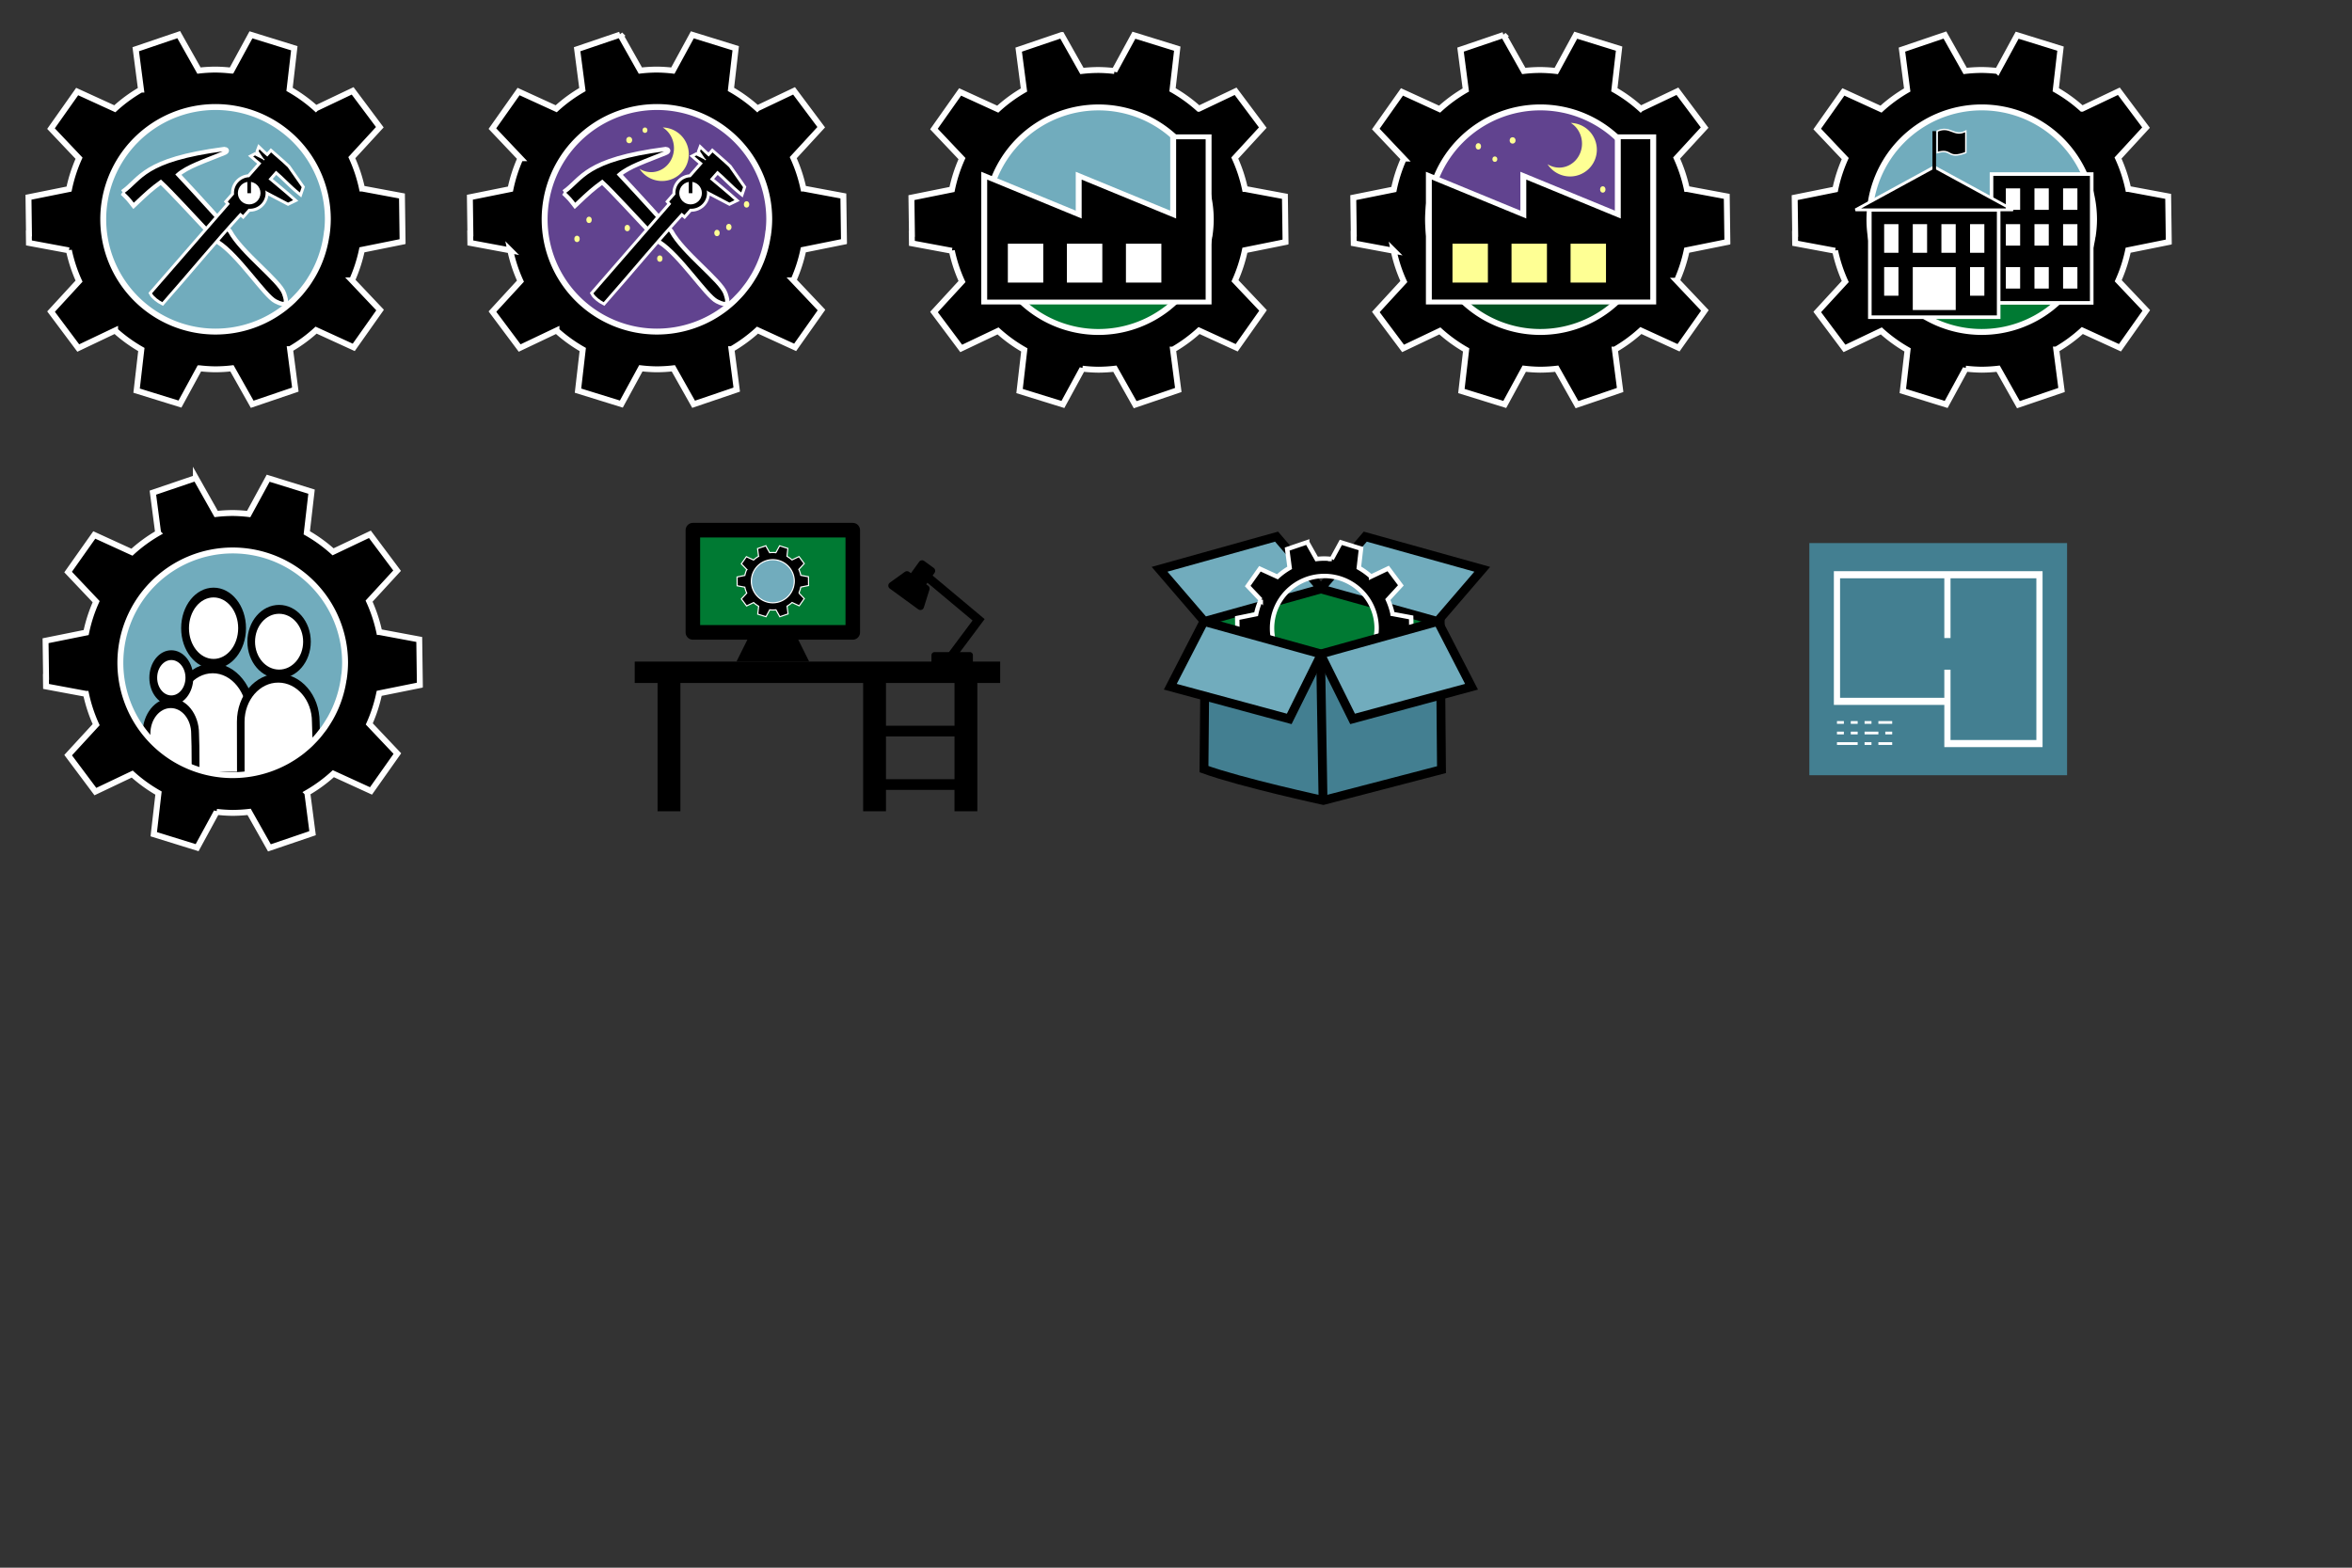 <?xml version="1.0" encoding="UTF-8" standalone="no"?>
<!-- Created with Inkscape (http://www.inkscape.org/) -->

<svg
   xmlns:osb="http://www.openswatchbook.org/uri/2009/osb"
   xmlns:dc="http://purl.org/dc/elements/1.1/"
   xmlns:cc="http://creativecommons.org/ns#"
   xmlns:rdf="http://www.w3.org/1999/02/22-rdf-syntax-ns#"
   xmlns:svg="http://www.w3.org/2000/svg"
   xmlns="http://www.w3.org/2000/svg"
   xmlns:xlink="http://www.w3.org/1999/xlink"
   xmlns:sodipodi="http://sodipodi.sourceforge.net/DTD/sodipodi-0.dtd"
   xmlns:inkscape="http://www.inkscape.org/namespaces/inkscape"
   width="300mm"
   height="200mm"
   viewBox="0 0 1062.992 708.661"
   id="svg2"
   version="1.1"
   inkscape:version="0.91 r13725"
   sodipodi:docname="membership_icons.svg">
  <rect x="0" y="0" width="1062.992" height="708.661" fill="#333333" stroke="none"/>
  <defs
     id="defs4">
    <linearGradient
       id="linearGradient4866"
       osb:paint="solid">
      <stop
         style="stop-color:#71acbd;stop-opacity:1;"
         offset="0"
         id="stop4868" />
    </linearGradient>
    <linearGradient
       id="linearGradient4860"
       osb:paint="solid">
      <stop
         style="stop-color:#437f91;stop-opacity:1;"
         offset="0"
         id="stop4862" />
    </linearGradient>
    <linearGradient
       id="linearGradient4854"
       osb:paint="solid">
      <stop
         style="stop-color:#007a33;stop-opacity:1;"
         offset="0"
         id="stop4856" />
    </linearGradient>
    <linearGradient
       id="linearGradient4848"
       osb:paint="solid">
      <stop
         style="stop-color:#71acbd;stop-opacity:1;"
         offset="0"
         id="stop4850" />
    </linearGradient>
    <linearGradient
       id="linearGradient4842">
      <stop
         style="stop-color:#000000;stop-opacity:1;"
         offset="0"
         id="stop4844" />
    </linearGradient>
    <linearGradient
       id="linearGradient4836"
       osb:paint="solid">
      <stop
         style="stop-color:#ffffff;stop-opacity:1;"
         offset="0"
         id="stop4838" />
    </linearGradient>
    <linearGradient
       id="linearGradient4830"
       osb:paint="solid">
      <stop
         style="stop-color:#000000;stop-opacity:1;"
         offset="0"
         id="stop4832" />
    </linearGradient>
    <linearGradient
       id="linearGradient4824"
       osb:paint="solid">
      <stop
         style="stop-color:#005122;stop-opacity:1;"
         offset="0"
         id="stop4826" />
    </linearGradient>
    <linearGradient
       id="linearGradient4818"
       osb:paint="solid">
      <stop
         style="stop-color:#61438f;stop-opacity:1;"
         offset="0"
         id="stop4820" />
    </linearGradient>
    <linearGradient
       id="linearGradient4812"
       osb:paint="solid">
      <stop
         style="stop-color:#feff94;stop-opacity:1;"
         offset="0"
         id="stop4814" />
    </linearGradient>
    <linearGradient
       id="linearGradient4806"
       osb:paint="solid">
      <stop
         style="stop-color:#007a33;stop-opacity:1;"
         offset="0"
         id="stop4808" />
    </linearGradient>
    <style
       id="style4212"
       type="text/css"><![CDATA[
    .str2 {stroke:#2F3133;stroke-width:0.1}
    .str1 {stroke:black;stroke-width:0.1;stroke-opacity:0.502}
    .str0 {stroke:black;stroke-width:0.1}
    .str3 {stroke:black;stroke-width:0.5}
    .fil5 {fill:none}
    .fil0 {fill:#96AEBE}
    .fil2 {fill:#1F1A17;fill-rule:nonzero}
    .fil3 {fill:#C2C1C1;fill-rule:nonzero}
    .fil4 {fill:white;fill-rule:nonzero}
    .fil6 {fill:black;fill-rule:nonzero}
    .fil1 {fill:white;fill-rule:nonzero;fill-opacity:0.502}
   ]]></style>
    <linearGradient
       inkscape:collect="always"
       xlink:href="#linearGradient4812"
       id="linearGradient4816"
       x1="183.971"
       y1="119.187"
       x2="208.981"
       y2="119.187"
       gradientUnits="userSpaceOnUse" />
    <linearGradient
       inkscape:collect="always"
       xlink:href="#linearGradient4818"
       id="linearGradient4822"
       x1="120.418"
       y1="125.318"
       x2="240.418"
       y2="125.318"
       gradientUnits="userSpaceOnUse" />
    <linearGradient
       inkscape:collect="always"
       xlink:href="#linearGradient4824"
       id="linearGradient4828"
       x1="120.418"
       y1="185.317"
       x2="240.418"
       y2="185.317"
       gradientUnits="userSpaceOnUse" />
    <linearGradient
       inkscape:collect="always"
       xlink:href="#linearGradient4830"
       id="linearGradient4834"
       x1="83.917"
       y1="153.632"
       x2="276.707"
       y2="153.632"
       gradientUnits="userSpaceOnUse" />
    <linearGradient
       inkscape:collect="always"
       xlink:href="#linearGradient4836"
       id="linearGradient4840"
       x1="83.917"
       y1="153.632"
       x2="276.707"
       y2="153.632"
       gradientUnits="userSpaceOnUse" />
    <linearGradient
       inkscape:collect="always"
       xlink:href="#linearGradient4842"
       id="linearGradient4846"
       x1="760.713"
       y1="687.057"
       x2="834.784"
       y2="687.057"
       gradientUnits="userSpaceOnUse" />
    <linearGradient
       inkscape:collect="always"
       xlink:href="#linearGradient4848"
       id="linearGradient4852"
       x1="760.713"
       y1="687.057"
       x2="834.784"
       y2="687.057"
       gradientUnits="userSpaceOnUse" />
    <linearGradient
       inkscape:collect="always"
       xlink:href="#linearGradient4860"
       id="linearGradient4864"
       x1="708.94"
       y1="362.191"
       x2="820.312"
       y2="362.191"
       gradientUnits="userSpaceOnUse" />
    <linearGradient
       inkscape:collect="always"
       xlink:href="#linearGradient4860"
       id="linearGradient4870"
       x1="340"
       y1="902.362"
       x2="620"
       y2="902.362"
       gradientUnits="userSpaceOnUse" />
  </defs>
  <sodipodi:namedview
     id="base"
     pagecolor="#ffffff"
     bordercolor="#666666"
     borderopacity="1.0"
     inkscape:pageopacity="0.0"
     inkscape:pageshadow="2"
     inkscape:zoom="0.35355339"
     inkscape:cx="-464.47116"
     inkscape:cy="376.02686"
     inkscape:document-units="px"
     inkscape:current-layer="g4372"
     showgrid="true"
     inkscape:window-width="1920"
     inkscape:window-height="1027"
     inkscape:window-x="1912"
     inkscape:window-y="-8"
     inkscape:window-maximized="1"
     inkscape:snap-global="true"
     inkscape:snap-nodes="true"
     inkscape:snap-bbox="false"
     inkscape:snap-grids="true"
     gridtolerance="22"
     inkscape:object-nodes="true"
     inkscape:snap-smooth-nodes="true">
    <inkscape:grid
       type="xygrid"
       id="grid4136"
       spacingx="10"
       spacingy="10"
       empspacing="10" />
  </sodipodi:namedview>
  <g
     inkscape:label="Layer 1"
     inkscape:groupmode="layer"
     id="layer1"
     transform="translate(0,-343.701)">
    <g
       id="institutional"
       transform="matrix(0.891,0,0,0.891,548.254,289.983)">
      <g
         id="g4805">
        <g
           id="g4769"
           transform="translate(70,-199.999)">
          <path
             id="path4749"
             d="m 260,372.361 a 60,60 0 0 0 60,60 60,60 0 0 0 60,-60 l -120,0 z"
             style="opacity:1;fill:#007a33;fill-opacity:1;stroke:none;stroke-width:5;stroke-linecap:round;stroke-linejoin:miter;stroke-miterlimit:4;stroke-dasharray:none;stroke-dashoffset:0;stroke-opacity:1"
             inkscape:connector-curvature="0" />
          <path
             id="path4749-4"
             d="m 260,372.362 a 60,60 0 0 1 60,-60 60,60 0 0 1 60,60 l -120,0 z"
             style="opacity:1;fill:#71acbd;fill-opacity:1;stroke:none;stroke-width:5;stroke-linecap:round;stroke-linejoin:miter;stroke-miterlimit:4;stroke-dasharray:none;stroke-dashoffset:0;stroke-opacity:1"
             inkscape:connector-curvature="0" />
        </g>
        <path
           style="opacity:1;fill:#000000;fill-opacity:1;stroke:#ffffff;stroke-width:3;stroke-miterlimit:4;stroke-dasharray:none;stroke-opacity:1"
           d="m 371.218,78.05 -21.798,7.414 2.675,20.474 a 75.951,75.951 0 0 0 -13.286,9.722 l -19.093,-8.739 -13.277,18.811 14.222,15.021 a 75.951,75.951 0 0 0 -5.064,15.649 l -20.58,4.149 0.252,18.354 -0.077,0 0.064,4.82 20.264,3.778 a 75.951,75.951 0 0 0 5.145,15.615 l -14.106,15.341 0.03,0.038 -0.103,0.111 13.786,18.444 18.674,-8.884 a 75.951,75.951 0 0 0 13.324,9.636 l -2.41,20.867 21.991,6.816 9.888,-18.162 a 75.951,75.951 0 0 0 8.081,0.521 75.951,75.951 0 0 0 8.397,-0.504 l 10.282,18.247 21.798,-7.414 -0.018,-0.124 0.09,-0.03 -2.662,-20.38 a 75.951,75.951 0 0 0 13.2,-9.666 L 460,236.719 l 13.277,-18.811 -0.018,-0.018 0.094,-0.137 -14.222,-15.021 a 75.951,75.951 0 0 0 5.031,-15.503 l 20.538,-4.141 0,-0.137 0.073,-0.018 -0.312,-23.025 -20.26,-3.778 a 75.951,75.951 0 0 0 -5.171,-15.662 l 14.2,-15.444 -13.786,-18.439 -18.67,8.88 a 75.951,75.951 0 0 0 -13.329,-9.636 l 2.41,-20.867 -21.991,-6.816 -9.884,18.162 a 75.951,75.951 0 0 0 -8.085,-0.517 75.951,75.951 0 0 0 -8.397,0.5 L 371.218,78.05 Z m 18.679,36.729 a 56.963,56.963 0 0 1 56.964,56.964 56.963,56.963 0 0 1 -0.509,7.162 l -0.051,0 a 56.963,56.963 0 0 1 -4.572,16.337 56.963,56.963 0 0 1 -0.107,0.222 56.963,56.963 0 0 1 -2.376,4.637 56.963,56.963 0 0 1 -0.675,1.103 56.963,56.963 0 0 1 -2.226,3.449 56.963,56.963 0 0 1 -1.551,2.038 56.963,56.963 0 0 1 -1.778,2.231 56.963,56.963 0 0 1 -2.491,2.675 56.963,56.963 0 0 1 -1.265,1.295 56.963,56.963 0 0 1 -3.474,3.055 56.963,56.963 0 0 1 -0.637,0.53 56.963,56.963 0 0 1 -35.251,12.23 56.963,56.963 0 0 1 -56.964,-56.964 56.963,56.963 0 0 1 56.964,-56.964 z"
           id="path4138-0-8-1-9"
           inkscape:connector-curvature="0" />
      </g>
      <rect
         y="148.599"
         x="394.854"
         height="65.353"
         width="50.83"
         id="rect4222-3"
         style="opacity:1;fill:#000000;fill-opacity:1;stroke:#ffffff;stroke-width:1.815;stroke-miterlimit:4;stroke-dasharray:none;stroke-dashoffset:0;stroke-opacity:1" />
      <rect
         y="174.014"
         x="402.116"
         height="10.892"
         width="7.261"
         id="rect4224-4"
         style="opacity:1;fill:#ffffff;fill-opacity:1;stroke:none;stroke-width:15;stroke-miterlimit:4;stroke-dasharray:none;stroke-dashoffset:0;stroke-opacity:1" />
      <rect
         y="174.014"
         x="416.639"
         height="10.892"
         width="7.261"
         id="rect4224-2-2"
         style="opacity:1;fill:#ffffff;fill-opacity:1;stroke:none;stroke-width:15;stroke-miterlimit:4;stroke-dasharray:none;stroke-dashoffset:0;stroke-opacity:1" />
      <rect
         y="174.014"
         x="431.161"
         height="10.892"
         width="7.261"
         id="rect4224-3-7"
         style="opacity:1;fill:#ffffff;fill-opacity:1;stroke:none;stroke-width:15;stroke-miterlimit:4;stroke-dasharray:none;stroke-dashoffset:0;stroke-opacity:1" />
      <rect
         y="195.798"
         x="416.639"
         height="10.892"
         width="7.261"
         id="rect4224-7-0"
         style="opacity:1;fill:#ffffff;fill-opacity:1;stroke:none;stroke-width:15;stroke-miterlimit:4;stroke-dasharray:none;stroke-dashoffset:0;stroke-opacity:1" />
      <rect
         y="195.798"
         x="402.116"
         height="10.892"
         width="7.261"
         id="rect4224-5-8"
         style="opacity:1;fill:#ffffff;fill-opacity:1;stroke:none;stroke-width:15;stroke-miterlimit:4;stroke-dasharray:none;stroke-dashoffset:0;stroke-opacity:1" />
      <rect
         y="195.798"
         x="431.161"
         height="10.892"
         width="7.261"
         id="rect4224-1-1"
         style="opacity:1;fill:#ffffff;fill-opacity:1;stroke:none;stroke-width:15;stroke-miterlimit:4;stroke-dasharray:none;stroke-dashoffset:0;stroke-opacity:1" />
      <rect
         y="166.752"
         x="333.132"
         height="54.461"
         width="65.353"
         id="rect4222"
         style="opacity:1;fill:#000000;fill-opacity:1;stroke:#ffffff;stroke-width:1.815;stroke-miterlimit:4;stroke-dasharray:none;stroke-dashoffset:0;stroke-opacity:1" />
      <rect
         y="174.014"
         x="340.394"
         height="14.523"
         width="7.261"
         id="rect4224"
         style="opacity:1;fill:#ffffff;fill-opacity:1;stroke:none;stroke-width:15;stroke-miterlimit:4;stroke-dasharray:none;stroke-dashoffset:0;stroke-opacity:1" />
      <rect
         y="174.014"
         x="354.917"
         height="14.523"
         width="7.261"
         id="rect4224-2"
         style="opacity:1;fill:#ffffff;fill-opacity:1;stroke:none;stroke-width:15;stroke-miterlimit:4;stroke-dasharray:none;stroke-dashoffset:0;stroke-opacity:1" />
      <rect
         y="174.014"
         x="369.439"
         height="14.523"
         width="7.261"
         id="rect4224-3"
         style="opacity:1;fill:#ffffff;fill-opacity:1;stroke:none;stroke-width:15;stroke-miterlimit:4;stroke-dasharray:none;stroke-dashoffset:0;stroke-opacity:1" />
      <rect
         y="174.014"
         x="383.962"
         height="14.523"
         width="7.261"
         id="rect4224-7"
         style="opacity:1;fill:#ffffff;fill-opacity:1;stroke:none;stroke-width:15;stroke-miterlimit:4;stroke-dasharray:none;stroke-dashoffset:0;stroke-opacity:1" />
      <rect
         y="195.798"
         x="340.394"
         height="14.523"
         width="7.261"
         id="rect4224-5"
         style="opacity:1;fill:#ffffff;fill-opacity:1;stroke:none;stroke-width:15;stroke-miterlimit:4;stroke-dasharray:none;stroke-dashoffset:0;stroke-opacity:1" />
      <rect
         y="195.798"
         x="383.962"
         height="14.523"
         width="7.261"
         id="rect4224-1"
         style="opacity:1;fill:#ffffff;fill-opacity:1;stroke:none;stroke-width:15;stroke-miterlimit:4;stroke-dasharray:none;stroke-dashoffset:0;stroke-opacity:1" />
      <rect
         y="195.798"
         x="354.917"
         height="21.784"
         width="21.784"
         id="rect4224-6"
         style="opacity:1;fill:#ffffff;fill-opacity:1;stroke:none;stroke-width:15;stroke-miterlimit:4;stroke-dasharray:none;stroke-dashoffset:0;stroke-opacity:1" />
      <path
         inkscape:connector-curvature="0"
         id="path4271"
         d="m 325.871,166.752 39.938,-21.784 39.938,21.784 z"
         style="fill:#000000;fill-opacity:1;fill-rule:evenodd;stroke:#ffffff;stroke-width:1.452;stroke-linecap:round;stroke-linejoin:miter;stroke-miterlimit:4;stroke-dasharray:none;stroke-opacity:1" />
      <rect
         y="155.86"
         x="402.116"
         height="10.892"
         width="7.261"
         id="rect4224-4-6"
         style="opacity:1;fill:#ffffff;fill-opacity:1;stroke:none;stroke-width:15;stroke-miterlimit:4;stroke-dasharray:none;stroke-dashoffset:0;stroke-opacity:1" />
      <rect
         y="155.86"
         x="416.639"
         height="10.892"
         width="7.261"
         id="rect4224-2-2-45"
         style="opacity:1;fill:#ffffff;fill-opacity:1;stroke:none;stroke-width:15;stroke-miterlimit:4;stroke-dasharray:none;stroke-dashoffset:0;stroke-opacity:1" />
      <rect
         y="155.86"
         x="431.161"
         height="10.892"
         width="7.261"
         id="rect4224-3-7-5"
         style="opacity:1;fill:#ffffff;fill-opacity:1;stroke:none;stroke-width:15;stroke-miterlimit:4;stroke-dasharray:none;stroke-dashoffset:0;stroke-opacity:1" />
      <path
         inkscape:connector-curvature="0"
         id="path4546"
         d="m 365.809,126.815 0,21.784"
         style="fill:none;fill-rule:evenodd;stroke:#000000;stroke-width:1.815;stroke-linecap:butt;stroke-linejoin:miter;stroke-miterlimit:4;stroke-dasharray:none;stroke-opacity:1" />
      <path
         sodipodi:nodetypes="ccccc"
         inkscape:connector-curvature="0"
         id="path4548"
         d="m 381.825,126.815 c -6.033,3.209 -7.848,-3.017 -14.523,0 l 0,10.892 c 7.894,-2.311 4.703,3.658 14.523,0 z"
         style="fill:#000000;fill-opacity:1;fill-rule:evenodd;stroke:#ffffff;stroke-width:0.726;stroke-linecap:butt;stroke-linejoin:miter;stroke-miterlimit:4;stroke-dasharray:none;stroke-opacity:1" />
    </g>
    <g
       id="business"
       transform="matrix(0.891,0,0,0.891,147.074,307.087)">
      <g
         transform="translate(212.132,-36.77)"
         id="g4862">
        <g
           transform="translate(-209.897,17.583)"
           id="g4805-9">
          <g
             transform="translate(70,-199.999)"
             id="g4769-4">
            <path
               inkscape:connector-curvature="0"
               style="opacity:1;fill:#007a33;fill-opacity:1;stroke:none;stroke-width:5;stroke-linecap:round;stroke-linejoin:miter;stroke-miterlimit:4;stroke-dasharray:none;stroke-dashoffset:0;stroke-opacity:1"
               d="m 260,372.361 a 60,60 0 0 0 60,60 60,60 0 0 0 60,-60 l -120,0 z"
               id="path4749-3" />
            <path
               inkscape:connector-curvature="0"
               style="opacity:1;fill:#71acbd;fill-opacity:1;stroke:none;stroke-width:5;stroke-linecap:round;stroke-linejoin:miter;stroke-miterlimit:4;stroke-dasharray:none;stroke-dashoffset:0;stroke-opacity:1"
               d="m 260,372.362 a 60,60 0 0 1 60,-60 60,60 0 0 1 60,60 l -120,0 z"
               id="path4749-4-7" />
          </g>
          <path
             inkscape:connector-curvature="0"
             id="path4138-0-8-1-9-9"
             d="m 371.218,78.05 -21.798,7.414 2.675,20.474 a 75.951,75.951 0 0 0 -13.286,9.722 l -19.093,-8.739 -13.277,18.811 14.222,15.021 a 75.951,75.951 0 0 0 -5.064,15.649 l -20.58,4.149 0.252,18.354 -0.077,0 0.064,4.82 20.264,3.778 a 75.951,75.951 0 0 0 5.145,15.615 l -14.106,15.341 0.03,0.038 -0.103,0.111 13.786,18.444 18.674,-8.884 a 75.951,75.951 0 0 0 13.324,9.636 l -2.41,20.867 21.991,6.816 9.888,-18.162 a 75.951,75.951 0 0 0 8.081,0.521 75.951,75.951 0 0 0 8.397,-0.504 l 10.282,18.247 21.798,-7.414 -0.018,-0.124 0.09,-0.03 -2.662,-20.38 a 75.951,75.951 0 0 0 13.2,-9.666 L 460,236.719 l 13.277,-18.811 -0.018,-0.018 0.094,-0.137 -14.222,-15.021 a 75.951,75.951 0 0 0 5.031,-15.503 l 20.538,-4.141 0,-0.137 0.073,-0.018 -0.312,-23.025 -20.26,-3.778 a 75.951,75.951 0 0 0 -5.171,-15.662 l 14.2,-15.444 -13.786,-18.439 -18.67,8.88 a 75.951,75.951 0 0 0 -13.329,-9.636 l 2.41,-20.867 -21.991,-6.816 -9.884,18.162 a 75.951,75.951 0 0 0 -8.085,-0.517 75.951,75.951 0 0 0 -8.397,0.5 L 371.218,78.05 Z m 18.679,36.729 a 56.963,56.963 0 0 1 56.964,56.964 56.963,56.963 0 0 1 -0.509,7.162 l -0.051,0 a 56.963,56.963 0 0 1 -4.572,16.337 56.963,56.963 0 0 1 -0.107,0.222 56.963,56.963 0 0 1 -2.376,4.637 56.963,56.963 0 0 1 -0.675,1.103 56.963,56.963 0 0 1 -2.226,3.449 56.963,56.963 0 0 1 -1.551,2.038 56.963,56.963 0 0 1 -1.778,2.231 56.963,56.963 0 0 1 -2.491,2.675 56.963,56.963 0 0 1 -1.265,1.295 56.963,56.963 0 0 1 -3.474,3.055 56.963,56.963 0 0 1 -0.637,0.53 56.963,56.963 0 0 1 -35.251,12.23 56.963,56.963 0 0 1 -56.964,-56.964 56.963,56.963 0 0 1 56.964,-56.964 z"
             style="opacity:1;fill:#000000;fill-opacity:1;stroke:#ffffff;stroke-width:3;stroke-miterlimit:4;stroke-dasharray:none;stroke-opacity:1" />
        </g>
        <g
           id="g4601"
           transform="matrix(0.599,0,0,0.493,80.113,-1.785)">
          <path
             sodipodi:nodetypes="ccccccccc"
             inkscape:connector-curvature="0"
             id="path4209"
             d="M 70,472.362 70,342.362 150,382.362 l 0,-40 80,40 0,-80 30,0 0,170 z"
             style="fill:#000000;fill-opacity:1;fill-rule:evenodd;stroke:#ffffff;stroke-width:5;stroke-linecap:butt;stroke-linejoin:miter;stroke-miterlimit:4;stroke-dasharray:none;stroke-opacity:1" />
          <rect
             y="412.362"
             x="90"
             height="40"
             width="30"
             id="rect4224-2-2-7"
             style="opacity:1;fill:#ffffff;fill-opacity:1;stroke:none;stroke-width:15;stroke-miterlimit:4;stroke-dasharray:none;stroke-dashoffset:0;stroke-opacity:1" />
          <rect
             y="412.362"
             x="140"
             height="40"
             width="30"
             id="rect4224-2-2-7-5"
             style="opacity:1;fill:#ffffff;fill-opacity:1;stroke:none;stroke-width:15;stroke-miterlimit:4;stroke-dasharray:none;stroke-dashoffset:0;stroke-opacity:1" />
          <rect
             y="412.362"
             x="190"
             height="40"
             width="30"
             id="rect4224-2-2-7-8"
             style="opacity:1;fill:#ffffff;fill-opacity:1;stroke:none;stroke-width:15;stroke-miterlimit:4;stroke-dasharray:none;stroke-dashoffset:0;stroke-opacity:1" />
        </g>
      </g>
    </g>
    <g
       id="individual"
       transform="matrix(0.891,0,0,0.891,5.708,-36.252)">
      <ellipse
         ry="62.75"
         rx="61.5"
         cy="536.63"
         cx="102.917"
         id="path5298"
         style="opacity:1;fill:#71acbd;fill-opacity:1;stroke:none;stroke-width:2;stroke-linecap:round;stroke-linejoin:miter;stroke-miterlimit:4;stroke-dasharray:none;stroke-dashoffset:0;stroke-opacity:1" />
      <path
         inkscape:connector-curvature="0"
         id="path4138-0-8-1-9-9-7"
         d="m 84.241,444.002 -21.798,7.414 2.675,20.474 a 75.951,75.951 0 0 0 -13.286,9.722 l -19.093,-8.739 -13.277,18.811 14.222,15.021 a 75.951,75.951 0 0 0 -5.064,15.649 l -20.58,4.149 0.252,18.354 -0.077,0 0.064,4.82 20.264,3.778 a 75.951,75.951 0 0 0 5.145,15.615 l -14.106,15.341 0.03,0.038 -0.103,0.111 13.786,18.444 18.674,-8.884 a 75.951,75.951 0 0 0 13.324,9.636 l -2.41,20.867 21.991,6.816 9.888,-18.162 a 75.951,75.951 0 0 0 8.081,0.521 75.951,75.951 0 0 0 8.397,-0.504 l 10.282,18.247 21.798,-7.414 -0.018,-0.124 0.09,-0.03 -2.662,-20.38 a 75.951,75.951 0 0 0 13.2,-9.666 l 19.093,8.743 13.277,-18.811 -0.018,-0.018 0.094,-0.137 -14.222,-15.021 a 75.951,75.951 0 0 0 5.031,-15.503 l 20.538,-4.141 0,-0.137 0.073,-0.018 -0.312,-23.025 -20.26,-3.778 a 75.951,75.951 0 0 0 -5.171,-15.662 l 14.2,-15.444 -13.786,-18.439 -18.67,8.88 a 75.951,75.951 0 0 0 -13.329,-9.636 l 2.41,-20.867 -21.991,-6.816 -9.884,18.162 a 75.951,75.951 0 0 0 -8.085,-0.517 75.951,75.951 0 0 0 -8.397,0.5 L 84.241,444.002 Z m 18.679,36.729 a 56.963,56.963 0 0 1 56.964,56.964 56.963,56.963 0 0 1 -0.509,7.162 l -0.051,0 a 56.963,56.963 0 0 1 -4.572,16.337 56.963,56.963 0 0 1 -0.107,0.222 56.963,56.963 0 0 1 -2.376,4.637 56.963,56.963 0 0 1 -0.675,1.103 56.963,56.963 0 0 1 -2.226,3.449 56.963,56.963 0 0 1 -1.551,2.038 56.963,56.963 0 0 1 -1.778,2.231 56.963,56.963 0 0 1 -2.491,2.675 56.963,56.963 0 0 1 -1.265,1.295 56.963,56.963 0 0 1 -3.474,3.055 56.963,56.963 0 0 1 -0.637,0.53 56.963,56.963 0 0 1 -35.251,12.23 56.963,56.963 0 0 1 -56.964,-56.964 56.963,56.963 0 0 1 56.964,-56.964 z"
         style="opacity:1;fill:#000000;fill-opacity:1;stroke:#ffffff;stroke-width:3;stroke-miterlimit:4;stroke-dasharray:none;stroke-opacity:1" />
      <g
         transform="translate(-102.81,-204.672)"
         id="g5710">
        <path
           style="opacity:1;fill:#000000;fill-opacity:1;stroke:#ffffff;stroke-width:3;stroke-miterlimit:4;stroke-dasharray:none;stroke-opacity:1"
           d="m 158.719,728.831 c 9.631,-6.805 10.241,-16.282 51.466,-21.711 0.952,0.078 1.432,0.58 -0.238,1.262 -9.897,4.042 -18.824,6.92 -23.691,11.266 0,0 13.166,13.998 26.456,28.986 5.872,10.895 25.254,25.126 27.404,31.519 1.494,4.443 1.641,6.16 -3.769,3.473 -5.409,-2.687 -18.606,-23.321 -29.158,-30.024 -11.546,-12.158 -23.149,-25.027 -29.188,-30.561 -5.205,3.799 -6.891,5.353 -13.801,11.888 -2.502,-3.211 -2.502,-3.211 -5.483,-6.1 z"
           id="rect4260-1-6-37"
           inkscape:connector-curvature="0"
           sodipodi:nodetypes="ccsccszcccc"
           inkscape:transform-center-x="52.726729"
           inkscape:transform-center-y="-2.9091929" />
        <path
           style="opacity:1;fill:#000000;fill-opacity:1;stroke:#ffffff;stroke-width:1.318;stroke-miterlimit:4;stroke-dasharray:none;stroke-opacity:1"
           d="m 158.719,728.831 c 9.631,-6.805 10.241,-16.282 51.466,-21.711 0.952,0.078 1.432,0.58 -0.238,1.262 -9.897,4.042 -18.824,6.92 -23.691,11.266 0,0 13.166,13.998 26.456,28.986 5.872,10.895 25.254,25.126 27.404,31.519 1.494,4.443 1.641,6.16 -3.769,3.473 -5.409,-2.687 -18.606,-23.321 -29.158,-30.024 -11.546,-12.158 -23.149,-25.027 -29.188,-30.561 -5.205,3.799 -6.891,5.353 -13.801,11.888 -2.502,-3.211 -2.502,-3.211 -5.483,-6.1 z"
           id="rect4260-1-6-37-6"
           inkscape:connector-curvature="0"
           sodipodi:nodetypes="ccsccszcccc"
           inkscape:transform-center-x="52.726729"
           inkscape:transform-center-y="-2.9091929" />
        <path
           style="opacity:1;fill:#000000;fill-opacity:1;stroke:#ffffff;stroke-width:3;stroke-miterlimit:4;stroke-dasharray:none;stroke-opacity:1"
           d="m 232.015,710.564 1.889,-2.145 1.721,1.515 0.43,0.379 3.872,3.409 2.404,2.229 7.083,10.119 -0.904,2.683 c -5.03,-4.067 -7.626,-7.266 -12.103,-11.033 l -3.809,4.327 c 4.29,3.661 7.607,6.254 12.478,10.607 l -2.547,1.237 -10.935,-5.744 -0.575,-0.48 c 0.405,2.385 -0.287,4.826 -1.885,6.643 -1.669,1.89 -4.13,2.886 -6.643,2.688 l -2.811,3.193 -1.377,-1.171 c -12.874,14.021 -26.236,30.223 -39.576,45.376 -1.615,-0.86 -4.251,-2.694 -5.22,-4.475 l 39.461,-45.376 -1.033,-1.171 3.19,-3.623 c -0.206,-2.199 0.504,-4.386 1.962,-6.046 1.461,-1.654 3.538,-2.633 5.744,-2.707 l 3.497,-3.973 2.671,-3.035 c -1.41,-1.178 -2.506,-2.032 -4.182,-3.531 l 0.939,-0.492 3.86,1.926 0.709,0.589 0.362,-0.411 -0.674,-0.628 -2.4,-3.585 0.369,-0.994 c 1.521,1.467 2.636,2.579 4.032,3.7 z"
           id="rect4276-7-4-0-9"
           inkscape:connector-curvature="0"
           inkscape:transform-center-x="-44.906728"
           inkscape:transform-center-y="-3.232927"
           sodipodi:nodetypes="cccccccccccccccccccccccccccccccccccc" />
        <path
           style="opacity:1;fill:#000000;fill-opacity:1;stroke:none;stroke-width:1.318;stroke-miterlimit:4;stroke-dasharray:none;stroke-opacity:1"
           d="m 232.015,710.564 1.889,-2.145 1.721,1.515 0.43,0.379 3.872,3.409 2.404,2.229 7.083,10.119 -0.904,2.683 c -5.03,-4.067 -7.626,-7.266 -12.103,-11.033 l -3.809,4.327 c 4.29,3.661 7.607,6.254 12.478,10.607 l -2.547,1.237 -10.935,-5.744 -0.575,-0.48 c 0.405,2.385 -0.287,4.826 -1.885,6.643 -1.669,1.89 -4.13,2.886 -6.643,2.688 l -2.811,3.193 -1.377,-1.171 c -12.874,14.021 -26.236,30.223 -39.576,45.376 -1.615,-0.86 -4.251,-2.694 -5.22,-4.475 l 39.461,-45.376 -1.033,-1.171 3.19,-3.623 c -0.206,-2.199 0.504,-4.386 1.962,-6.046 1.461,-1.654 3.538,-2.633 5.744,-2.707 l 3.497,-3.973 2.671,-3.035 c -1.41,-1.178 -2.506,-2.032 -4.182,-3.531 l 0.939,-0.492 3.86,1.926 0.709,0.589 0.362,-0.411 -0.674,-0.628 -2.4,-3.585 0.369,-0.994 c 1.521,1.467 2.636,2.579 4.032,3.7 z"
           id="rect4276-7-4-0"
           inkscape:connector-curvature="0"
           inkscape:transform-center-x="-44.906728"
           inkscape:transform-center-y="-3.232927"
           sodipodi:nodetypes="cccccccccccccccccccccccccccccccccccc" />
        <circle
           style="opacity:1;fill:#000000;fill-opacity:1;stroke:none;stroke-width:4;stroke-miterlimit:4;stroke-dasharray:none;stroke-opacity:1"
           id="path4405-2-2-0"
           cx="223.08"
           cy="728.848"
           r="0.86" />
        <g
           id="g5232-0"
           transform="matrix(0.659,0,0,0.659,9.207,377.796)">
          <circle
             r="8.701"
             cx="324.116"
             cy="533.034"
             id="path4486-5-2"
             style="opacity:1;fill:#ffffff;fill-opacity:1;stroke:none;stroke-width:8;stroke-miterlimit:4;stroke-dasharray:none;stroke-opacity:1" />
          <rect
             y="522.854"
             x="322.724"
             height="10.267"
             width="2.784"
             id="rect4488-3-3"
             style="opacity:1;fill:#000000;fill-opacity:1;stroke:none;stroke-width:8;stroke-miterlimit:4;stroke-dasharray:none;stroke-opacity:1" />
        </g>
      </g>
    </g>
    <g
       id="business24"
       transform="matrix(0.891,0,0,0.891,535.494,305.173)">
      <path
         id="path4749-3-2"
         d="m 120.418,155.317 a 60,60 0 0 0 60,60 60,60 0 0 0 60,-60 l -120,0 z"
         style="opacity:1;fill:url(#linearGradient4828);fill-opacity:1;stroke:none;stroke-width:5;stroke-linecap:round;stroke-linejoin:miter;stroke-miterlimit:4;stroke-dasharray:none;stroke-dashoffset:0;stroke-opacity:1"
         inkscape:connector-curvature="0" />
      <path
         id="path4749-4-7-7"
         d="m 120.418,155.318 a 60,60 0 0 1 60,-60 60,60 0 0 1 60,60 l -120,0 z"
         style="opacity:1;fill:url(#linearGradient4822);fill-opacity:1;stroke:none;stroke-width:5;stroke-linecap:round;stroke-linejoin:miter;stroke-miterlimit:4;stroke-dasharray:none;stroke-dashoffset:0;stroke-opacity:1"
         inkscape:connector-curvature="0" />
      <path
         inkscape:connector-curvature="0"
         id="path4138-0-8-1-9-9-1"
         d="m 161.636,61.005 -21.798,7.414 2.675,20.474 a 75.951,75.951 0 0 0 -13.286,9.722 l -19.093,-8.739 -13.277,18.811 14.222,15.021 a 75.951,75.951 0 0 0 -5.064,15.649 l -20.58,4.149 0.252,18.354 -0.077,0 0.064,4.82 20.264,3.778 a 75.951,75.951 0 0 0 5.145,15.615 l -14.106,15.341 0.03,0.038 -0.103,0.111 13.786,18.444 18.674,-8.884 a 75.951,75.951 0 0 0 13.324,9.636 l -2.41,20.867 21.991,6.816 9.888,-18.162 a 75.951,75.951 0 0 0 8.081,0.521 75.951,75.951 0 0 0 8.397,-0.504 l 10.282,18.247 21.798,-7.414 -0.018,-0.124 0.09,-0.03 -2.662,-20.38 a 75.951,75.951 0 0 0 13.2,-9.666 l 19.093,8.743 13.277,-18.811 -0.018,-0.018 0.094,-0.137 -14.222,-15.021 a 75.951,75.951 0 0 0 5.031,-15.503 l 20.538,-4.141 0,-0.137 0.073,-0.018 -0.312,-23.025 -20.26,-3.778 a 75.951,75.951 0 0 0 -5.171,-15.662 l 14.2,-15.444 -13.786,-18.439 -18.67,8.88 a 75.951,75.951 0 0 0 -13.329,-9.636 l 2.41,-20.867 -21.991,-6.816 -9.884,18.162 a 75.951,75.951 0 0 0 -8.085,-0.517 75.951,75.951 0 0 0 -8.397,0.5 l -10.282,-18.243 z m 18.679,36.729 a 56.963,56.963 0 0 1 56.964,56.964 56.963,56.963 0 0 1 -0.509,7.162 l -0.051,0 a 56.963,56.963 0 0 1 -4.572,16.337 56.963,56.963 0 0 1 -0.107,0.222 56.963,56.963 0 0 1 -2.376,4.637 56.963,56.963 0 0 1 -0.675,1.103 56.963,56.963 0 0 1 -2.226,3.449 56.963,56.963 0 0 1 -1.551,2.038 56.963,56.963 0 0 1 -1.778,2.231 56.963,56.963 0 0 1 -2.491,2.675 56.963,56.963 0 0 1 -1.265,1.295 56.963,56.963 0 0 1 -3.474,3.055 56.963,56.963 0 0 1 -0.637,0.53 56.963,56.963 0 0 1 -35.251,12.23 56.963,56.963 0 0 1 -56.964,-56.964 56.963,56.963 0 0 1 56.964,-56.964 z"
         style="opacity:1;fill:url(#linearGradient4834);fill-opacity:1;stroke:url(#linearGradient4840);stroke-width:3;stroke-miterlimit:4;stroke-dasharray:none;stroke-opacity:1" />
      <path
         inkscape:connector-curvature="0"
         id="path4963"
         d="m 195.759,105.604 a 11.57,12.188 0 0 1 5.697,10.485 11.57,12.188 0 0 1 -11.57,12.188 11.57,12.188 0 0 1 -5.914,-1.729 13.592,13.592 0 0 0 11.419,6.222 13.592,13.592 0 0 0 13.592,-13.592 13.592,13.592 0 0 0 -13.223,-13.574 z"
         style="opacity:1;fill:url(#linearGradient4816);fill-opacity:1;stroke:none;stroke-width:3;stroke-linecap:round;stroke-linejoin:miter;stroke-miterlimit:4;stroke-dasharray:none;stroke-dashoffset:0;stroke-opacity:1" />
      <g
         transform="matrix(0.599,0,0,0.493,81.843,-36.413)"
         id="g4601-2">
        <path
           style="fill:#000000;fill-opacity:1;fill-rule:evenodd;stroke:#ffffff;stroke-width:5;stroke-linecap:butt;stroke-linejoin:miter;stroke-miterlimit:4;stroke-dasharray:none;stroke-opacity:1"
           d="M 70,472.362 70,342.362 150,382.362 l 0,-40 80,40 0,-80 30,0 0,170 z"
           id="path4209-0"
           inkscape:connector-curvature="0"
           sodipodi:nodetypes="ccccccccc" />
        <rect
           style="opacity:1;fill:#feff94;fill-opacity:1;stroke:none;stroke-width:15;stroke-miterlimit:4;stroke-dasharray:none;stroke-dashoffset:0;stroke-opacity:1"
           id="rect4224-2-2-7-6"
           width="30"
           height="40"
           x="90"
           y="412.362" />
        <rect
           style="opacity:1;fill:#feff94;fill-opacity:1;stroke:none;stroke-width:15;stroke-miterlimit:4;stroke-dasharray:none;stroke-dashoffset:0;stroke-opacity:1"
           id="rect4224-2-2-7-5-2"
           width="30"
           height="40"
           x="140"
           y="412.362" />
        <rect
           style="opacity:1;fill:#feff94;fill-opacity:1;stroke:none;stroke-width:15;stroke-miterlimit:4;stroke-dasharray:none;stroke-dashoffset:0;stroke-opacity:1"
           id="rect4224-2-2-7-8-4"
           width="30"
           height="40"
           x="190"
           y="412.362" />
      </g>
      <ellipse
         ry="1.625"
         rx="1.5"
         cy="114.487"
         cx="166.25"
         id="path5036"
         style="opacity:1;fill:#feff94;fill-opacity:1;stroke:none;stroke-width:3;stroke-linecap:round;stroke-linejoin:miter;stroke-miterlimit:4;stroke-dasharray:none;stroke-dashoffset:0;stroke-opacity:1" />
      <ellipse
         ry="1.625"
         rx="1.375"
         cy="117.487"
         cx="148.875"
         id="path5038"
         style="opacity:1;fill:#feff94;fill-opacity:1;stroke:none;stroke-width:3;stroke-linecap:round;stroke-linejoin:miter;stroke-miterlimit:4;stroke-dasharray:none;stroke-dashoffset:0;stroke-opacity:1" />
      <ellipse
         ry="1.375"
         rx="1.25"
         cy="123.987"
         cx="157.25"
         id="path5040"
         style="opacity:1;fill:#feff94;fill-opacity:1;stroke:none;stroke-width:3;stroke-linecap:round;stroke-linejoin:miter;stroke-miterlimit:4;stroke-dasharray:none;stroke-dashoffset:0;stroke-opacity:1" />
      <ellipse
         ry="1.625"
         rx="1.375"
         cy="139.362"
         cx="212"
         id="path5038-9-4"
         style="opacity:1;fill:#feff94;fill-opacity:1;stroke:none;stroke-width:3;stroke-linecap:round;stroke-linejoin:miter;stroke-miterlimit:4;stroke-dasharray:none;stroke-dashoffset:0;stroke-opacity:1" />
    </g>
    <g
       id="individual24"
       transform="matrix(0.891,0,0,0.891,5.708,-36.252)">
      <ellipse
         ry="62.75"
         rx="61.5"
         cy="536.63"
         cx="326.813"
         id="path5298-8"
         style="opacity:1;fill:#61438f;fill-opacity:1;stroke:none;stroke-width:2;stroke-linecap:round;stroke-linejoin:miter;stroke-miterlimit:4;stroke-dasharray:none;stroke-dashoffset:0;stroke-opacity:1" />
      <path
         inkscape:connector-curvature="0"
         id="path4138-0-8-1-9-9-1-8"
         d="m 308.137,444.002 -21.798,7.414 2.675,20.474 a 75.951,75.951 0 0 0 -13.286,9.722 l -19.093,-8.739 -13.277,18.811 14.222,15.021 a 75.951,75.951 0 0 0 -5.064,15.649 l -20.58,4.149 0.252,18.354 -0.077,0 0.064,4.82 20.264,3.778 a 75.951,75.951 0 0 0 5.145,15.615 l -14.106,15.341 0.03,0.038 -0.103,0.111 13.786,18.444 18.674,-8.884 a 75.951,75.951 0 0 0 13.324,9.636 l -2.41,20.867 21.991,6.816 9.888,-18.162 a 75.951,75.951 0 0 0 8.081,0.521 75.951,75.951 0 0 0 8.397,-0.504 l 10.282,18.247 21.798,-7.414 -0.018,-0.124 0.09,-0.03 -2.662,-20.38 a 75.951,75.951 0 0 0 13.2,-9.666 l 19.093,8.743 13.277,-18.811 -0.018,-0.018 0.094,-0.137 -14.222,-15.021 a 75.951,75.951 0 0 0 5.031,-15.503 l 20.538,-4.141 0,-0.137 0.073,-0.018 -0.312,-23.025 -20.26,-3.778 a 75.951,75.951 0 0 0 -5.171,-15.662 l 14.2,-15.444 -13.786,-18.439 -18.67,8.88 a 75.951,75.951 0 0 0 -13.329,-9.636 l 2.41,-20.867 -21.991,-6.816 -9.884,18.162 a 75.951,75.951 0 0 0 -8.085,-0.517 75.951,75.951 0 0 0 -8.397,0.5 l -10.282,-18.243 z m 18.679,36.729 a 56.963,56.963 0 0 1 56.964,56.964 56.963,56.963 0 0 1 -0.509,7.162 l -0.051,0 a 56.963,56.963 0 0 1 -4.572,16.337 56.963,56.963 0 0 1 -0.107,0.222 56.963,56.963 0 0 1 -2.376,4.637 56.963,56.963 0 0 1 -0.675,1.103 56.963,56.963 0 0 1 -2.226,3.449 56.963,56.963 0 0 1 -1.551,2.038 56.963,56.963 0 0 1 -1.778,2.231 56.963,56.963 0 0 1 -2.491,2.675 56.963,56.963 0 0 1 -1.265,1.295 56.963,56.963 0 0 1 -3.474,3.055 56.963,56.963 0 0 1 -0.637,0.53 56.963,56.963 0 0 1 -35.251,12.23 56.963,56.963 0 0 1 -56.964,-56.964 56.963,56.963 0 0 1 56.964,-56.964 z"
         style="opacity:1;fill:#000000;fill-opacity:1;stroke:#ffffff;stroke-width:3;stroke-miterlimit:4;stroke-dasharray:none;stroke-opacity:1" />
      <path
         inkscape:connector-curvature="0"
         id="path4963-0"
         d="m 329.759,491.101 a 11.57,12.188 0 0 1 5.697,10.485 11.57,12.188 0 0 1 -11.57,12.188 11.57,12.188 0 0 1 -5.914,-1.729 13.592,13.592 0 0 0 11.419,6.222 13.592,13.592 0 0 0 13.592,-13.592 13.592,13.592 0 0 0 -13.223,-13.574 z"
         style="opacity:1;fill:#feff94;fill-opacity:1;stroke:none;stroke-width:3;stroke-linecap:round;stroke-linejoin:miter;stroke-miterlimit:4;stroke-dasharray:none;stroke-dashoffset:0;stroke-opacity:1" />
      <ellipse
         ry="1.625"
         rx="1.5"
         cy="497.484"
         cx="312.751"
         id="path5036-9"
         style="opacity:1;fill:#feff94;fill-opacity:1;stroke:none;stroke-width:3;stroke-linecap:round;stroke-linejoin:miter;stroke-miterlimit:4;stroke-dasharray:none;stroke-dashoffset:0;stroke-opacity:1" />
      <ellipse
         ry="1.625"
         rx="1.375"
         cy="537.984"
         cx="292.376"
         id="path5038-9"
         style="opacity:1;fill:#feff94;fill-opacity:1;stroke:none;stroke-width:3;stroke-linecap:round;stroke-linejoin:miter;stroke-miterlimit:4;stroke-dasharray:none;stroke-dashoffset:0;stroke-opacity:1" />
      <ellipse
         ry="1.375"
         rx="1.25"
         cy="492.484"
         cx="320.751"
         id="path5040-9"
         style="opacity:1;fill:#feff94;fill-opacity:1;stroke:none;stroke-width:3;stroke-linecap:round;stroke-linejoin:miter;stroke-miterlimit:4;stroke-dasharray:none;stroke-dashoffset:0;stroke-opacity:1" />
      <ellipse
         ry="1.625"
         rx="1.375"
         cy="544.638"
         cx="357.282"
         id="path5038-9-7"
         style="opacity:1;fill:#feff94;fill-opacity:1;stroke:none;stroke-width:3;stroke-linecap:round;stroke-linejoin:miter;stroke-miterlimit:4;stroke-dasharray:none;stroke-dashoffset:0;stroke-opacity:1" />
      <ellipse
         ry="1.625"
         rx="1.375"
         cy="542.138"
         cx="311.782"
         id="path5038-9-2"
         style="opacity:1;fill:#feff94;fill-opacity:1;stroke:none;stroke-width:3;stroke-linecap:round;stroke-linejoin:miter;stroke-miterlimit:4;stroke-dasharray:none;stroke-dashoffset:0;stroke-opacity:1" />
      <ellipse
         ry="1.625"
         rx="1.375"
         cy="541.638"
         cx="363.282"
         id="path5038-9-6"
         style="opacity:1;fill:#feff94;fill-opacity:1;stroke:none;stroke-width:3;stroke-linecap:round;stroke-linejoin:miter;stroke-miterlimit:4;stroke-dasharray:none;stroke-dashoffset:0;stroke-opacity:1" />
      <ellipse
         ry="1.625"
         rx="1.375"
         cy="547.638"
         cx="286.282"
         id="path5038-9-8"
         style="opacity:1;fill:#feff94;fill-opacity:1;stroke:none;stroke-width:3;stroke-linecap:round;stroke-linejoin:miter;stroke-miterlimit:4;stroke-dasharray:none;stroke-dashoffset:0;stroke-opacity:1" />
      <ellipse
         ry="1.625"
         rx="1.375"
         cy="530.138"
         cx="372.282"
         id="path5038-9-74"
         style="opacity:1;fill:#feff94;fill-opacity:1;stroke:none;stroke-width:3;stroke-linecap:round;stroke-linejoin:miter;stroke-miterlimit:4;stroke-dasharray:none;stroke-dashoffset:0;stroke-opacity:1" />
      <ellipse
         ry="1.625"
         rx="1.375"
         cy="557.638"
         cx="328.282"
         id="path5038-9-0"
         style="opacity:1;fill:#feff94;fill-opacity:1;stroke:none;stroke-width:3;stroke-linecap:round;stroke-linejoin:miter;stroke-miterlimit:4;stroke-dasharray:none;stroke-dashoffset:0;stroke-opacity:1" />
      <g
         transform="translate(121.086,-204.672)"
         id="g5710-0">
        <path
           style="opacity:1;fill:#000000;fill-opacity:1;stroke:#ffffff;stroke-width:3;stroke-miterlimit:4;stroke-dasharray:none;stroke-opacity:1"
           d="m 158.719,728.831 c 9.631,-6.805 10.241,-16.282 51.466,-21.711 0.952,0.078 1.432,0.58 -0.238,1.262 -9.897,4.042 -18.824,6.92 -23.691,11.266 0,0 13.166,13.998 26.456,28.986 5.872,10.895 25.254,25.126 27.404,31.519 1.494,4.443 1.641,6.16 -3.769,3.473 -5.409,-2.687 -18.606,-23.321 -29.158,-30.024 -11.546,-12.158 -23.149,-25.027 -29.188,-30.561 -5.205,3.799 -6.891,5.353 -13.801,11.888 -2.502,-3.211 -2.502,-3.211 -5.483,-6.1 z"
           id="rect4260-1-6-37-7"
           inkscape:connector-curvature="0"
           sodipodi:nodetypes="ccsccszcccc"
           inkscape:transform-center-x="52.726729"
           inkscape:transform-center-y="-2.9091929" />
        <path
           style="opacity:1;fill:#000000;fill-opacity:1;stroke:#ffffff;stroke-width:1.318;stroke-miterlimit:4;stroke-dasharray:none;stroke-opacity:1"
           d="m 158.719,728.831 c 9.631,-6.805 10.241,-16.282 51.466,-21.711 0.952,0.078 1.432,0.58 -0.238,1.262 -9.897,4.042 -18.824,6.92 -23.691,11.266 0,0 13.166,13.998 26.456,28.986 5.872,10.895 25.254,25.126 27.404,31.519 1.494,4.443 1.641,6.16 -3.769,3.473 -5.409,-2.687 -18.606,-23.321 -29.158,-30.024 -11.546,-12.158 -23.149,-25.027 -29.188,-30.561 -5.205,3.799 -6.891,5.353 -13.801,11.888 -2.502,-3.211 -2.502,-3.211 -5.483,-6.1 z"
           id="rect4260-1-6-37-6-3"
           inkscape:connector-curvature="0"
           sodipodi:nodetypes="ccsccszcccc"
           inkscape:transform-center-x="52.726729"
           inkscape:transform-center-y="-2.9091929" />
        <path
           style="opacity:1;fill:#000000;fill-opacity:1;stroke:#ffffff;stroke-width:3;stroke-miterlimit:4;stroke-dasharray:none;stroke-opacity:1"
           d="m 232.015,710.564 1.889,-2.145 1.721,1.515 0.43,0.379 3.872,3.409 2.404,2.229 7.083,10.119 -0.904,2.683 c -5.03,-4.067 -7.626,-7.266 -12.103,-11.033 l -3.809,4.327 c 4.29,3.661 7.607,6.254 12.478,10.607 l -2.547,1.237 -10.935,-5.744 -0.575,-0.48 c 0.405,2.385 -0.287,4.826 -1.885,6.643 -1.669,1.89 -4.13,2.886 -6.643,2.688 l -2.811,3.193 -1.377,-1.171 c -12.874,14.021 -26.236,30.223 -39.576,45.376 -1.615,-0.86 -4.251,-2.694 -5.22,-4.475 l 39.461,-45.376 -1.033,-1.171 3.19,-3.623 c -0.206,-2.199 0.504,-4.386 1.962,-6.046 1.461,-1.654 3.538,-2.633 5.744,-2.707 l 3.497,-3.973 2.671,-3.035 c -1.41,-1.178 -2.506,-2.032 -4.182,-3.531 l 0.939,-0.492 3.86,1.926 0.709,0.589 0.362,-0.411 -0.674,-0.628 -2.4,-3.585 0.369,-0.994 c 1.521,1.467 2.636,2.579 4.032,3.7 z"
           id="rect4276-7-4-0-9-3"
           inkscape:connector-curvature="0"
           inkscape:transform-center-x="-44.906728"
           inkscape:transform-center-y="-3.232927"
           sodipodi:nodetypes="cccccccccccccccccccccccccccccccccccc" />
        <path
           style="opacity:1;fill:#000000;fill-opacity:1;stroke:none;stroke-width:1.318;stroke-miterlimit:4;stroke-dasharray:none;stroke-opacity:1"
           d="m 232.015,710.564 1.889,-2.145 1.721,1.515 0.43,0.379 3.872,3.409 2.404,2.229 7.083,10.119 -0.904,2.683 c -5.03,-4.067 -7.626,-7.266 -12.103,-11.033 l -3.809,4.327 c 4.29,3.661 7.607,6.254 12.478,10.607 l -2.547,1.237 -10.935,-5.744 -0.575,-0.48 c 0.405,2.385 -0.287,4.826 -1.885,6.643 -1.669,1.89 -4.13,2.886 -6.643,2.688 l -2.811,3.193 -1.377,-1.171 c -12.874,14.021 -26.236,30.223 -39.576,45.376 -1.615,-0.86 -4.251,-2.694 -5.22,-4.475 l 39.461,-45.376 -1.033,-1.171 3.19,-3.623 c -0.206,-2.199 0.504,-4.386 1.962,-6.046 1.461,-1.654 3.538,-2.633 5.744,-2.707 l 3.497,-3.973 2.671,-3.035 c -1.41,-1.178 -2.506,-2.032 -4.182,-3.531 l 0.939,-0.492 3.86,1.926 0.709,0.589 0.362,-0.411 -0.674,-0.628 -2.4,-3.585 0.369,-0.994 c 1.521,1.467 2.636,2.579 4.032,3.7 z"
           id="rect4276-7-4-0-5"
           inkscape:connector-curvature="0"
           inkscape:transform-center-x="-44.906728"
           inkscape:transform-center-y="-3.232927"
           sodipodi:nodetypes="cccccccccccccccccccccccccccccccccccc" />
        <circle
           style="opacity:1;fill:#000000;fill-opacity:1;stroke:none;stroke-width:4;stroke-miterlimit:4;stroke-dasharray:none;stroke-opacity:1"
           id="path4405-2-2-0-3"
           cx="223.08"
           cy="728.848"
           r="0.86" />
        <g
           id="g5232-0-2"
           transform="matrix(0.659,0,0,0.659,9.207,377.796)">
          <circle
             r="8.701"
             cx="324.116"
             cy="533.034"
             id="path4486-5-2-9"
             style="opacity:1;fill:#ffffff;fill-opacity:1;stroke:none;stroke-width:8;stroke-miterlimit:4;stroke-dasharray:none;stroke-opacity:1" />
          <rect
             y="522.854"
             x="322.724"
             height="10.267"
             width="2.784"
             id="rect4488-3-3-7"
             style="opacity:1;fill:#000000;fill-opacity:1;stroke:none;stroke-width:8;stroke-miterlimit:4;stroke-dasharray:none;stroke-opacity:1" />
        </g>
      </g>
    </g>
    <g
       id="family"
       transform="translate(-46.853,-84.024)"
       inkscape:export-xdpi="67.029999"
       inkscape:export-ydpi="67.029999">
      <ellipse
         ry="55.939"
         rx="54.825"
         cy="726.386"
         cx="152.028"
         id="path5298-87"
         style="opacity:1;fill:#71acbd;fill-opacity:1;stroke:none;stroke-width:2;stroke-linecap:round;stroke-linejoin:miter;stroke-miterlimit:4;stroke-dasharray:none;stroke-dashoffset:0;stroke-opacity:1" />
      <g
         transform="matrix(0.884,0,0,1.105,-99.279,-4.199)"
         id="g4308">
        <circle
           style="opacity:1;fill:#ffffff;fill-opacity:1;stroke:#000000;stroke-width:4;stroke-miterlimit:4;stroke-dasharray:none;stroke-dashoffset:0;stroke-opacity:1"
           id="path4283"
           cx="274.5"
           cy="647.862"
           r="14.579" />
        <path
           style="opacity:1;fill:#ffffff;fill-opacity:1;stroke:#000000;stroke-width:4;stroke-miterlimit:4;stroke-dasharray:none;stroke-dashoffset:0;stroke-opacity:1"
           d="m 294.11,708.569 c -0.014,-16.615 -0.213,-19.126 -0.424,-24.643 7e-4,-10.838 -8.786,-19.624 -19.624,-19.624 -10.838,-7e-4 -19.624,8.786 -19.624,19.624 0.004,0.112 0.008,24.474 0.013,24.711 z"
           id="path4283-7"
           inkscape:connector-curvature="0"
           sodipodi:nodetypes="cccccc" />
      </g>
      <g
         transform="matrix(0.864,0,0,1.003,-64.18,67.989)"
         id="g4308-3">
        <circle
           style="opacity:1;fill:#ffffff;fill-opacity:1;stroke:#000000;stroke-width:4;stroke-miterlimit:4;stroke-dasharray:none;stroke-dashoffset:0;stroke-opacity:1"
           id="path4283-6"
           cx="274.5"
           cy="647.862"
           r="14.579" />
        <path
           style="opacity:1;fill:#ffffff;fill-opacity:1;stroke:#000000;stroke-width:4;stroke-miterlimit:4;stroke-dasharray:none;stroke-dashoffset:0;stroke-opacity:1"
           d="m 294.11,708.569 c -0.014,-16.615 -0.213,-19.126 -0.424,-24.643 7e-4,-10.838 -8.786,-19.624 -19.624,-19.624 -10.838,-7e-4 -19.624,8.786 -19.624,19.624 0.004,0.112 0.008,24.474 0.013,24.711 z"
           id="path4283-7-5"
           inkscape:connector-curvature="0"
           sodipodi:nodetypes="cccccc" />
      </g>
      <g
         style="stroke-width:6.312;stroke-miterlimit:4;stroke-dasharray:none"
         transform="matrix(0.56,0,0,0.7,-29.437,280.583)"
         id="g4308-9">
        <circle
           style="opacity:1;fill:#ffffff;fill-opacity:1;stroke:#000000;stroke-width:6.312;stroke-miterlimit:4;stroke-dasharray:none;stroke-dashoffset:0;stroke-opacity:1"
           id="path4283-1"
           cx="274.5"
           cy="647.862"
           r="14.579" />
        <path
           style="opacity:1;fill:#ffffff;fill-opacity:1;stroke:#000000;stroke-width:6.312;stroke-miterlimit:4;stroke-dasharray:none;stroke-dashoffset:0;stroke-opacity:1"
           d="m 294.11,708.569 c -0.014,-16.615 -0.213,-19.126 -0.424,-24.643 7e-4,-10.838 -8.786,-19.624 -19.624,-19.624 -10.838,-7e-4 -19.624,8.786 -19.624,19.624 0.004,0.112 0.008,24.474 0.013,24.711 z"
           id="path4283-7-6"
           inkscape:connector-curvature="0"
           sodipodi:nodetypes="cccccc" />
      </g>
      <path
         inkscape:connector-curvature="0"
         id="path4138-0-8-1-9-9-7-6"
         d="m 135.379,643.813 -19.432,6.609 2.385,18.251 a 67.707,67.707 0 0 0 -11.844,8.667 l -17.021,-7.79 -11.836,16.769 12.678,13.39 a 67.707,67.707 0 0 0 -4.514,13.95 l -18.347,3.699 0.225,16.362 -0.069,0 0.057,4.297 18.065,3.368 a 67.707,67.707 0 0 0 4.587,13.92 l -12.575,13.676 0.027,0.034 -0.091,0.099 12.289,16.442 16.647,-7.92 a 67.707,67.707 0 0 0 11.878,8.59 l -2.149,18.602 19.604,6.076 8.815,-16.19 a 67.707,67.707 0 0 0 7.204,0.465 67.707,67.707 0 0 0 7.486,-0.45 l 9.166,16.267 19.432,-6.609 -0.016,-0.11 0.08,-0.027 -2.373,-18.167 a 67.707,67.707 0 0 0 11.768,-8.617 l 17.021,7.794 11.836,-16.769 -0.016,-0.016 0.084,-0.122 -12.678,-13.39 a 67.707,67.707 0 0 0 4.485,-13.821 l 18.308,-3.691 0,-0.122 0.065,-0.016 -0.278,-20.526 -18.061,-3.368 a 67.707,67.707 0 0 0 -4.61,-13.962 l 12.659,-13.768 -12.289,-16.438 -16.644,7.916 a 67.707,67.707 0 0 0 -11.882,-8.59 l 2.149,-18.602 -19.604,-6.076 -8.811,16.19 a 67.707,67.707 0 0 0 -7.208,-0.461 67.707,67.707 0 0 0 -7.486,0.446 l -9.166,-16.263 z m 16.651,32.743 a 50.78,50.78 0 0 1 50.781,50.781 50.78,50.78 0 0 1 -0.453,6.385 l -0.046,0 a 50.78,50.78 0 0 1 -4.076,14.564 50.78,50.78 0 0 1 -0.095,0.198 50.78,50.78 0 0 1 -2.118,4.133 50.78,50.78 0 0 1 -0.602,0.983 50.78,50.78 0 0 1 -1.985,3.074 50.78,50.78 0 0 1 -1.383,1.817 50.78,50.78 0 0 1 -1.585,1.989 50.78,50.78 0 0 1 -2.221,2.385 50.78,50.78 0 0 1 -1.128,1.154 50.78,50.78 0 0 1 -3.097,2.724 50.78,50.78 0 0 1 -0.568,0.472 50.78,50.78 0 0 1 -31.425,10.903 50.78,50.78 0 0 1 -50.781,-50.781 50.78,50.78 0 0 1 50.781,-50.781 z"
         style="opacity:1;fill:#000000;fill-opacity:1;stroke:#ffffff;stroke-width:2.674;stroke-miterlimit:4;stroke-dasharray:none;stroke-opacity:1" />
    </g>
    <g
       id="studio"
       transform="matrix(0.657,0,0,0.66,-94.198,126.405)"
       inkscape:export-xdpi="67.029999"
       inkscape:export-ydpi="67.029999">
      <path
         inkscape:connector-curvature="0"
         id="rect4249"
         d="m 580,782.363 0,14.646 15.713,0 0,87.877 15.713,0 0,-87.877 125.705,0 0,87.877 15.713,0 0,-14.646 47.139,0 0,14.646 15.713,0 0,-87.877 15.713,0 0,-14.646 -251.411,0 z m 172.845,14.646 47.139,0 0,29.292 -47.139,0 0,-29.292 z m 0,36.615 47.139,0 0,29.292 -47.139,0 0,-29.292 z"
         style="opacity:1;fill:#000000;fill-opacity:1;stroke:none;stroke-width:4;stroke-miterlimit:4;stroke-dasharray:none;stroke-dashoffset:0;stroke-opacity:1" />
      <g
         id="g4377">
        <path
           style="opacity:1;fill:#000000;fill-opacity:1;stroke:none;stroke-width:10;stroke-linejoin:round;stroke-miterlimit:4;stroke-dasharray:none;stroke-dashoffset:0;stroke-opacity:1"
           d="m 660,762.362 30,0 10,20 -50,0 z"
           id="rect4277"
           inkscape:connector-curvature="0"
           sodipodi:nodetypes="ccccc" />
        <g
           id="g4372">
          <rect
             y="692.362"
             x="620"
             height="70"
             width="110"
             id="rect4275"
             style="opacity:1;fill:#007a33;fill-opacity:1;stroke:#000000;stroke-width:10;stroke-linejoin:round;stroke-miterlimit:4;stroke-dasharray:none;stroke-dashoffset:0;stroke-opacity:1" />
          <ellipse
             ry="16.262"
             rx="15.938"
             cy="727.362"
             cx="675"
             id="path5298-87-5"
             style="opacity:1;fill:#71acbd;fill-opacity:1;stroke:none;stroke-width:2;stroke-linecap:round;stroke-linejoin:miter;stroke-miterlimit:4;stroke-dasharray:none;stroke-dashoffset:0;stroke-opacity:1" />
          <path
             inkscape:connector-curvature="0"
             id="path4138-0-8-1-9-9-7-6-2"
             d="m 670.159,703.045 -5.649,1.921 0.693,5.306 a 19.683,19.683 0 0 0 -3.443,2.519 l -4.948,-2.265 -3.441,4.875 3.686,3.893 a 19.683,19.683 0 0 0 -1.312,4.056 l -5.334,1.075 0.065,4.757 -0.02,0 0.017,1.249 5.252,0.979 a 19.683,19.683 0 0 0 1.333,4.047 l -3.656,3.976 0.008,0.01 -0.027,0.029 3.573,4.78 4.84,-2.302 a 19.683,19.683 0 0 0 3.453,2.497 l -0.625,5.408 5.699,1.766 2.563,-4.707 a 19.683,19.683 0 0 0 2.094,0.135 19.683,19.683 0 0 0 2.176,-0.131 l 2.665,4.729 5.649,-1.921 -0.004,-0.032 0.023,-0.008 -0.69,-5.281 a 19.683,19.683 0 0 0 3.421,-2.505 l 4.948,2.266 3.441,-4.875 -0.004,-0.004 0.024,-0.035 -3.686,-3.893 a 19.683,19.683 0 0 0 1.304,-4.018 l 5.322,-1.073 0,-0.035 0.019,-0.004 -0.081,-5.967 -5.251,-0.979 a 19.683,19.683 0 0 0 -1.34,-4.059 l 3.68,-4.002 -3.573,-4.779 -4.839,2.301 a 19.683,19.683 0 0 0 -3.454,-2.497 l 0.625,-5.408 -5.699,-1.766 -2.562,4.707 a 19.683,19.683 0 0 0 -2.095,-0.134 19.683,19.683 0 0 0 -2.176,0.13 l -2.665,-4.728 z m 4.841,9.519 a 14.762,14.762 0 0 1 14.763,14.763 14.762,14.762 0 0 1 -0.132,1.856 l -0.013,0 a 14.762,14.762 0 0 1 -1.185,4.234 14.762,14.762 0 0 1 -0.028,0.058 14.762,14.762 0 0 1 -0.616,1.202 14.762,14.762 0 0 1 -0.175,0.286 14.762,14.762 0 0 1 -0.577,0.894 14.762,14.762 0 0 1 -0.402,0.528 14.762,14.762 0 0 1 -0.461,0.578 14.762,14.762 0 0 1 -0.646,0.693 14.762,14.762 0 0 1 -0.328,0.336 14.762,14.762 0 0 1 -0.9,0.792 14.762,14.762 0 0 1 -0.165,0.137 14.762,14.762 0 0 1 -9.136,3.17 14.762,14.762 0 0 1 -14.763,-14.763 14.762,14.762 0 0 1 14.763,-14.763 z"
             style="opacity:1;fill:#000000;fill-opacity:1;stroke:#ffffff;stroke-width:0.777;stroke-miterlimit:4;stroke-dasharray:none;stroke-opacity:1" />
        </g>
      </g>
      <g
         transform="matrix(0.606,0,0,0.606,283.279,309.934)"
         id="g4401">
        <g
           id="g4397">
          <rect
             y="772.362"
             x="830"
             height="10"
             width="40"
             id="rect4385"
             style="opacity:1;fill:#000000;fill-opacity:1;stroke:#000000;stroke-width:7.071;stroke-linejoin:round;stroke-miterlimit:4;stroke-dasharray:none;stroke-dashoffset:0;stroke-opacity:1" />
          <path
             inkscape:connector-curvature="0"
             id="path4387"
             d="m 850,772.362 30,-40 -60,-50"
             style="fill:none;fill-rule:evenodd;stroke:#000000;stroke-width:10;stroke-linecap:butt;stroke-linejoin:miter;stroke-miterlimit:4;stroke-dasharray:none;stroke-opacity:1" />
        </g>
        <path
           style="opacity:1;fill:#000000;fill-opacity:1;stroke:#000000;stroke-width:8.165;stroke-linejoin:round;stroke-miterlimit:4;stroke-dasharray:none;stroke-dashoffset:0;stroke-opacity:1"
           d="m 815.835,669.191 -11.741,16.191 -5.397,-3.914 -17.138,12.277 32.382,23.482 6.344,-20.105 -5.397,-3.914 11.741,-16.191 -10.794,-7.827 z"
           id="rect4389"
           inkscape:connector-curvature="0" />
      </g>
    </g>
    <g
       id="storage"
       inkscape:export-xdpi="67.029999"
       inkscape:export-ydpi="67.029999"
       transform="translate(-166.812,-40.415)">
      <path
         sodipodi:nodetypes="ccccccc"
         inkscape:connector-curvature="0"
         id="path4456-5"
         transform="translate(0,343.701)"
         d="m 817.727,322.691 -53.812,14.527 c 0,0 -34.784,-9.522 -52.357,-14.494 l -0.604,65.367 c 16.77,6.079 53.945,14.148 53.945,14.148 l 53.4,-13.91 z"
         style="fill:url(#linearGradient4864);fill-opacity:1;fill-rule:evenodd;stroke:#000000;stroke-width:4;stroke-linecap:butt;stroke-linejoin:miter;stroke-miterlimit:4;stroke-dasharray:none;stroke-opacity:1" />
      <path
         sodipodi:nodetypes="ccccc"
         inkscape:connector-curvature="0"
         id="rect4691"
         d="m 764.638,649.954 51.33,15.201 -51.55,14.54 -53.753,-14.76 z"
         style="opacity:1;fill:url(#linearGradient4806);fill-opacity:1;stroke:none;stroke-width:10;stroke-linejoin:round;stroke-miterlimit:4;stroke-dasharray:none;stroke-dashoffset:0;stroke-opacity:1" />
      <path
         inkscape:connector-curvature="0"
         id="path4452"
         d="m 690.882,641.457 52.872,-14.76 20.268,23.572 -52.872,14.76 z"
         style="fill:#71acbd;fill-opacity:1;fill-rule:evenodd;stroke:#000000;stroke-width:4;stroke-linecap:butt;stroke-linejoin:miter;stroke-miterlimit:4;stroke-dasharray:none;stroke-opacity:1" />
      <path
         inkscape:connector-curvature="0"
         id="path4452-2"
         d="m 836.72,641.457 -52.872,-14.76 -20.268,23.572 52.872,14.76 z"
         style="fill:#71acbd;fill-opacity:1;fill-rule:evenodd;stroke:#000000;stroke-width:4;stroke-linecap:butt;stroke-linejoin:miter;stroke-miterlimit:4;stroke-dasharray:none;stroke-opacity:1" />
      <path
         id="path4138-0-8-1-9-9-7-6-8"
         d="m 757.602,629.242 -9.045,3.077 1.111,8.496 a 31.516,31.516 0 0 0 -5.513,4.034 l -7.923,-3.626 -5.509,7.806 5.901,6.233 a 31.516,31.516 0 0 0 -2.101,6.493 l -8.54,1.721 0.105,7.616 -0.032,0 0.026,2 8.409,1.568 a 31.516,31.516 0 0 0 2.135,6.479 l -1.506,1.638 11.693,0 a 23.637,23.637 0 0 1 -5.096,-14.657 23.637,23.637 0 0 1 23.636,-23.636 l 0,0 a 23.637,23.637 0 0 1 23.636,23.636 23.637,23.637 0 0 1 -0.211,2.972 l -0.021,0 a 23.637,23.637 0 0 1 -1.897,6.779 23.637,23.637 0 0 1 -0.044,0.092 23.637,23.637 0 0 1 -0.986,1.924 23.637,23.637 0 0 1 -0.28,0.458 23.637,23.637 0 0 1 -0.924,1.431 23.637,23.637 0 0 1 -0.643,0.846 23.637,23.637 0 0 1 -0.124,0.156 l 11.926,0 -1.703,-1.798 a 31.516,31.516 0 0 0 2.087,-6.433 l 8.523,-1.718 0,-0.057 0.03,-0.007 -0.13,-9.554 -8.406,-1.567 a 31.516,31.516 0 0 0 -2.146,-6.499 l 5.892,-6.408 -5.72,-7.652 -7.747,3.685 a 31.516,31.516 0 0 0 -5.531,-3.998 l 1,-8.659 -9.125,-2.828 -4.102,7.536 a 31.516,31.516 0 0 0 -3.355,-0.215 31.516,31.516 0 0 0 -3.484,0.207 l -4.266,-7.57 z"
         style="opacity:1;fill:#000000;fill-opacity:1;stroke:#ffffff;stroke-width:2;stroke-miterlimit:4;stroke-dasharray:none;stroke-opacity:1"
         inkscape:connector-curvature="0" />
      <path
         inkscape:connector-curvature="0"
         id="path4454"
         d="m 764.021,679.789 -14.54,29.3 -53.753,-14.54 15.201,-29.52 z"
         style="fill:#71acbd;fill-opacity:1;fill-rule:evenodd;stroke:#000000;stroke-width:4;stroke-linecap:butt;stroke-linejoin:miter;stroke-miterlimit:4;stroke-dasharray:none;stroke-opacity:1" />
      <path
         inkscape:connector-curvature="0"
         id="path4454-6"
         d="m 763.581,679.789 14.54,29.3 53.753,-14.54 -15.201,-29.52 z"
         style="fill:url(#linearGradient4852);fill-opacity:1;fill-rule:evenodd;stroke:url(#linearGradient4846);stroke-width:4;stroke-linecap:butt;stroke-linejoin:miter;stroke-miterlimit:4;stroke-dasharray:none;stroke-opacity:1" />
      <path
         inkscape:connector-curvature="0"
         id="path4739"
         d="m 764.736,744.771 -1.061,-63.286"
         style="fill:none;fill-rule:evenodd;stroke:#000000;stroke-width:4;stroke-linecap:butt;stroke-linejoin:miter;stroke-miterlimit:4;stroke-dasharray:none;stroke-opacity:1" />
    </g>
    <g
       id="floorspace"
       transform="matrix(0.416,0,0,0.477,676.3,211.235)"
       inkscape:export-xdpi="67.029999"
       inkscape:export-ydpi="67.029999">
      <rect
         y="792.362"
         x="340"
         height="220"
         width="280"
         id="rect4751"
         style="opacity:1;fill:url(#linearGradient4870);fill-opacity:1;stroke:none;stroke-width:1.966;stroke-linejoin:round;stroke-miterlimit:4;stroke-dasharray:none;stroke-dashoffset:0;stroke-opacity:1" />
      <path
         inkscape:connector-curvature="0"
         id="path4755"
         d="m 490,822.362 100,0 0,160 -100,0 0,-70 0,30 -120,0 0,-120 z"
         style="fill:none;fill-rule:evenodd;stroke:#ffffff;stroke-width:6.735;stroke-linecap:butt;stroke-linejoin:miter;stroke-miterlimit:4;stroke-dasharray:none;stroke-opacity:1" />
      <path
         inkscape:connector-curvature="0"
         id="path4757"
         d="m 490,822.362 0,60"
         style="fill:none;fill-rule:evenodd;stroke:#ffffff;stroke-width:6.735;stroke-linecap:butt;stroke-linejoin:miter;stroke-miterlimit:4;stroke-dasharray:none;stroke-opacity:1" />
      <path
         inkscape:connector-curvature="0"
         id="path4759"
         d="m 370,962.362 7.5,0"
         style="fill:none;fill-rule:evenodd;stroke:#ffffff;stroke-width:2.598;stroke-linecap:butt;stroke-linejoin:miter;stroke-miterlimit:4;stroke-dasharray:none;stroke-opacity:1" />
      <path
         inkscape:connector-curvature="0"
         id="path4761"
         d="m 385,962.362 7.5,0"
         style="fill:none;fill-rule:evenodd;stroke:#ffffff;stroke-width:2.598;stroke-linecap:butt;stroke-linejoin:miter;stroke-miterlimit:4;stroke-dasharray:none;stroke-opacity:1" />
      <path
         inkscape:connector-curvature="0"
         id="path4763"
         d="m 400,962.362 7.5,0"
         style="fill:none;fill-rule:evenodd;stroke:#ffffff;stroke-width:2.598;stroke-linecap:butt;stroke-linejoin:miter;stroke-miterlimit:4;stroke-dasharray:none;stroke-opacity:1" />
      <path
         inkscape:connector-curvature="0"
         id="path4765"
         d="m 415,962.362 15,0"
         style="fill:none;fill-rule:evenodd;stroke:#ffffff;stroke-width:2.598;stroke-linecap:butt;stroke-linejoin:miter;stroke-miterlimit:4;stroke-dasharray:none;stroke-opacity:1" />
      <path
         inkscape:connector-curvature="0"
         id="path4767"
         d="m 430,972.362 -7.5,0"
         style="fill:none;fill-rule:evenodd;stroke:#ffffff;stroke-width:2.598;stroke-linecap:butt;stroke-linejoin:miter;stroke-miterlimit:4;stroke-dasharray:none;stroke-opacity:1" />
      <path
         inkscape:connector-curvature="0"
         id="path4769"
         d="m 415,972.362 -15,0"
         style="fill:none;fill-rule:evenodd;stroke:#ffffff;stroke-width:2.598;stroke-linecap:butt;stroke-linejoin:miter;stroke-miterlimit:4;stroke-dasharray:none;stroke-opacity:1" />
      <path
         inkscape:connector-curvature="0"
         id="path4771"
         d="m 392.5,972.362 -7.5,0"
         style="fill:none;fill-rule:evenodd;stroke:#ffffff;stroke-width:2.598;stroke-linecap:butt;stroke-linejoin:miter;stroke-miterlimit:4;stroke-dasharray:none;stroke-opacity:1" />
      <path
         inkscape:connector-curvature="0"
         id="path4773"
         d="m 370,972.362 7.5,0"
         style="fill:none;fill-rule:evenodd;stroke:#ffffff;stroke-width:2.598;stroke-linecap:butt;stroke-linejoin:miter;stroke-miterlimit:4;stroke-dasharray:none;stroke-opacity:1" />
      <path
         inkscape:connector-curvature="0"
         id="path4775"
         d="m 370,982.362 22.5,0"
         style="fill:none;fill-rule:evenodd;stroke:#ffffff;stroke-width:2.598;stroke-linecap:butt;stroke-linejoin:miter;stroke-miterlimit:4;stroke-dasharray:none;stroke-opacity:1" />
      <path
         inkscape:connector-curvature="0"
         id="path4777"
         d="m 400,982.362 7.5,0"
         style="fill:none;fill-rule:evenodd;stroke:#ffffff;stroke-width:2.598;stroke-linecap:butt;stroke-linejoin:miter;stroke-miterlimit:4;stroke-dasharray:none;stroke-opacity:1" />
      <path
         inkscape:connector-curvature="0"
         id="path4779"
         d="m 415,982.362 15,0"
         style="fill:none;fill-rule:evenodd;stroke:#ffffff;stroke-width:2.598;stroke-linecap:butt;stroke-linejoin:miter;stroke-miterlimit:4;stroke-dasharray:none;stroke-opacity:1" />
    </g>
  </g>
</svg>
